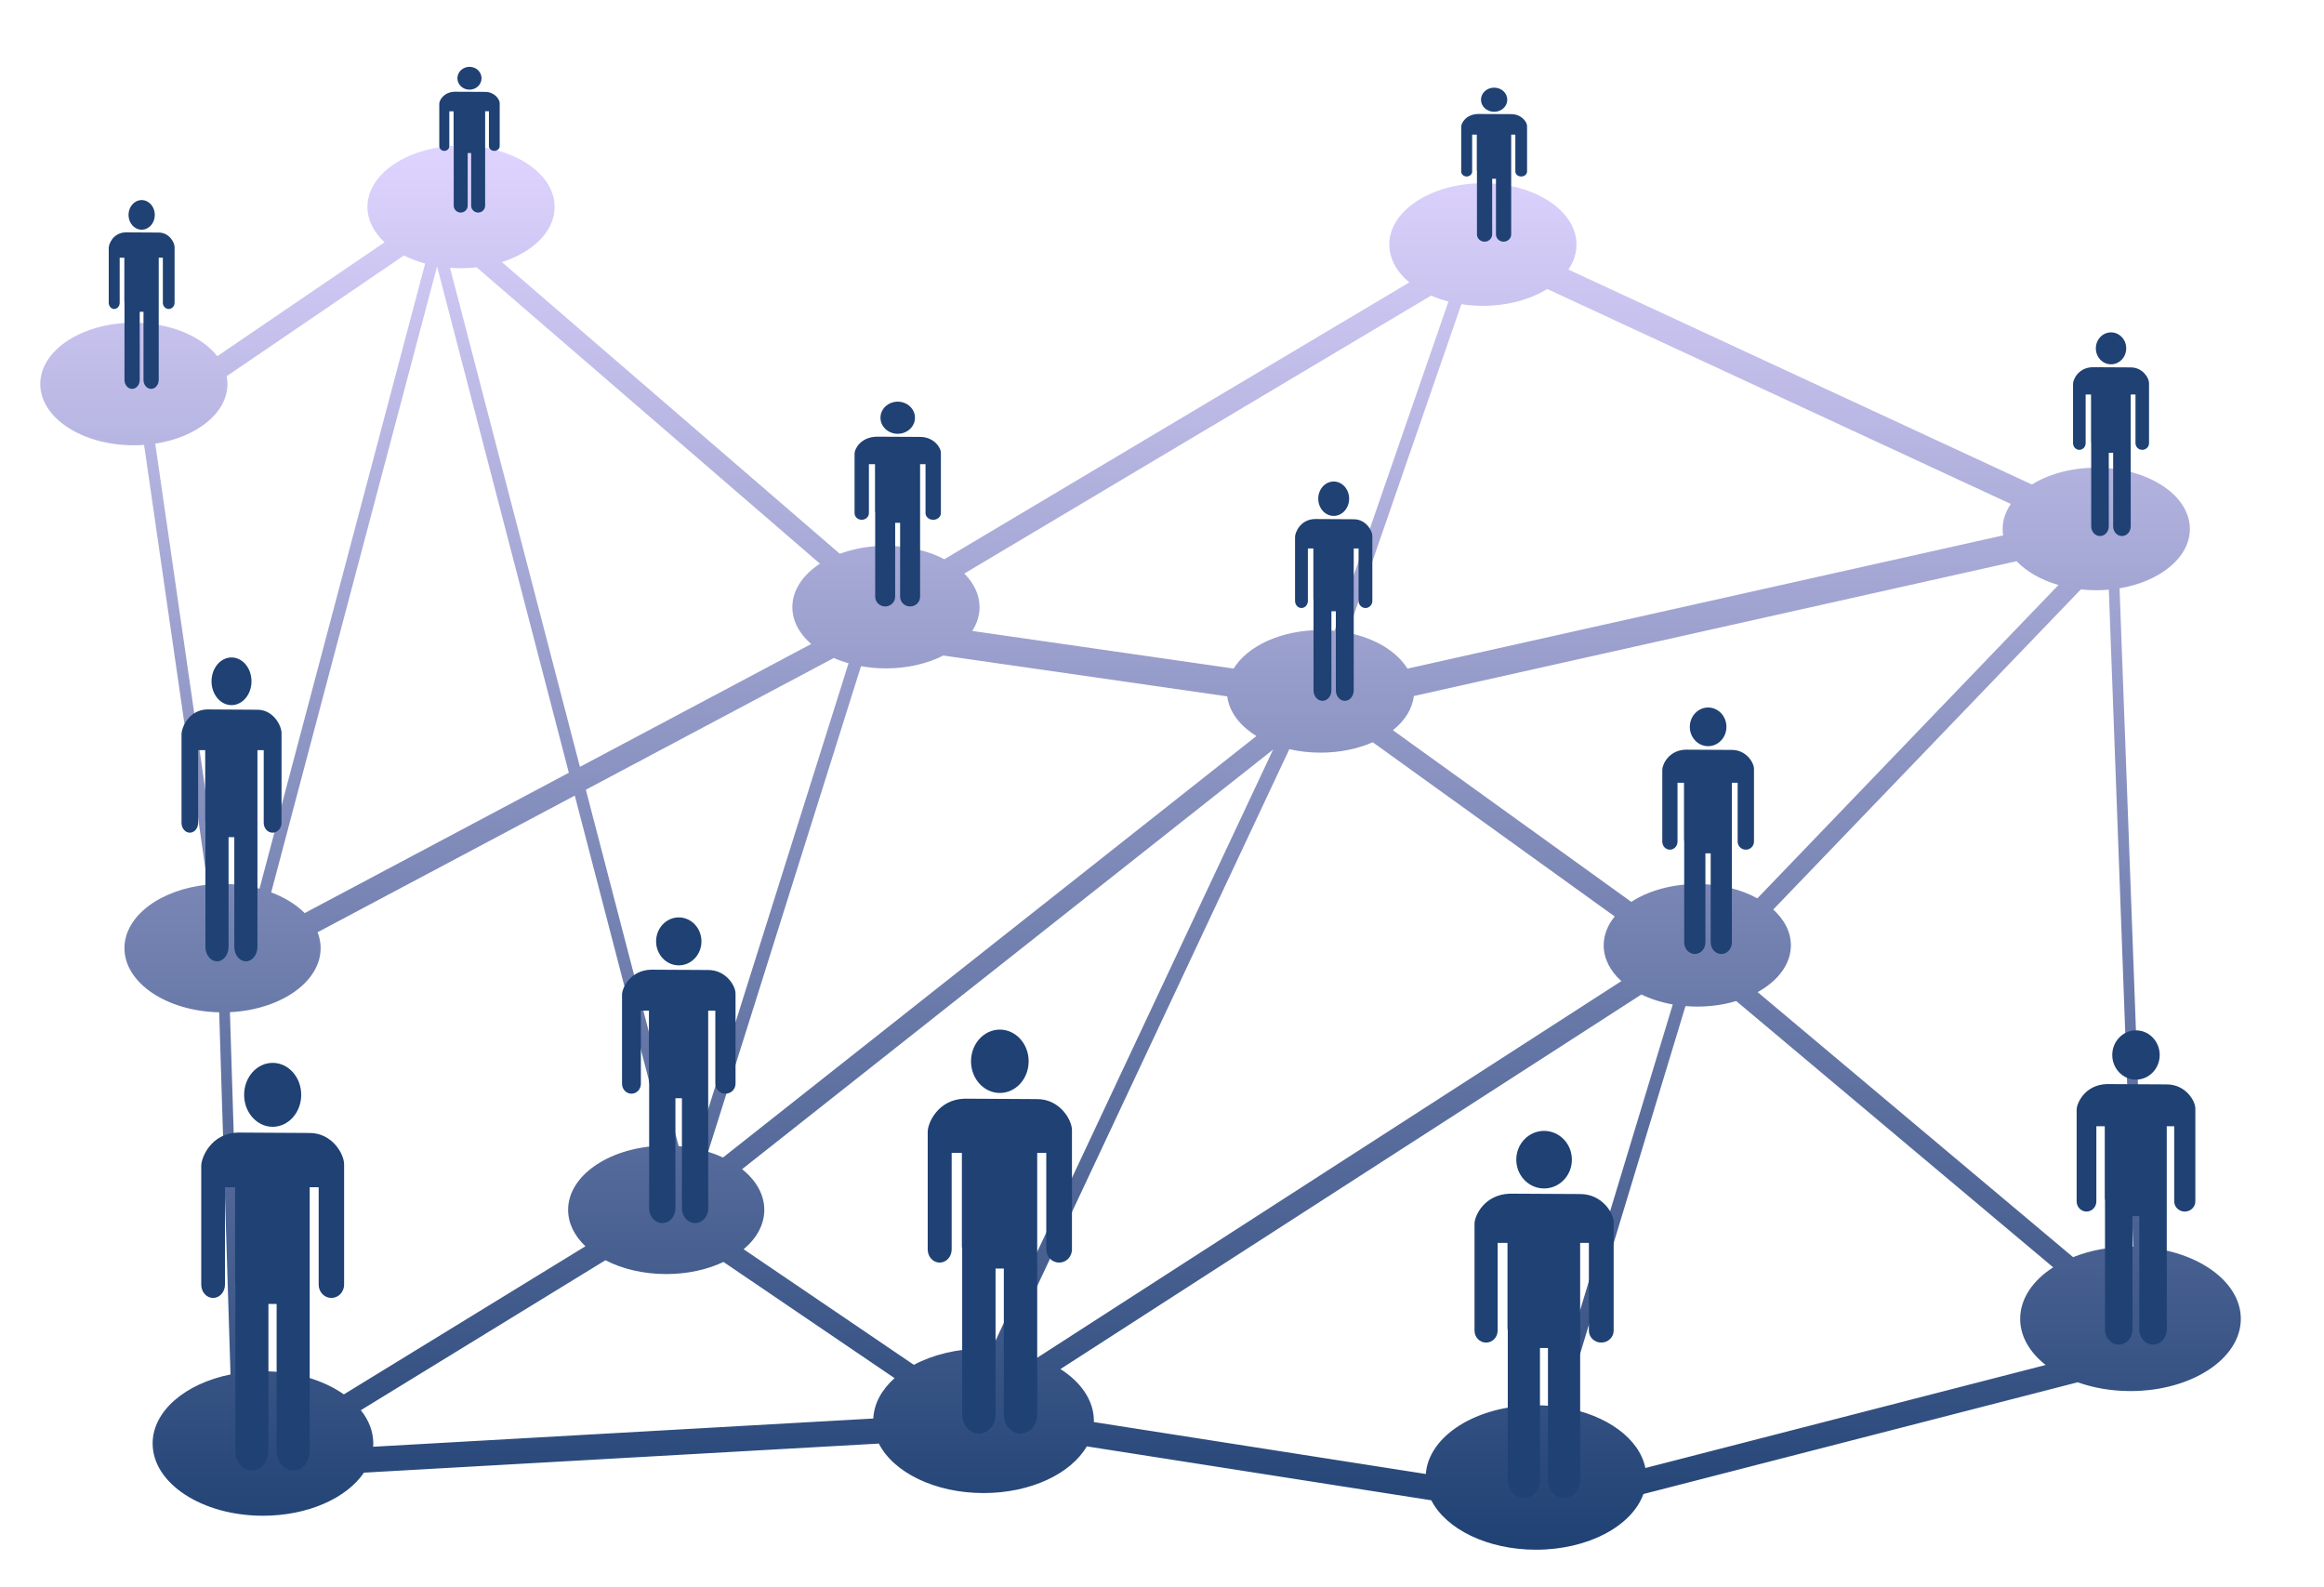 <?xml version="1.0" encoding="utf-8"?>
<!-- Generator: Adobe Illustrator 16.0.3, SVG Export Plug-In . SVG Version: 6.00 Build 0)  -->
<!DOCTYPE svg PUBLIC "-//W3C//DTD SVG 1.1//EN" "http://www.w3.org/Graphics/SVG/1.1/DTD/svg11.dtd">
<svg version="1.1" id="Layer_1" xmlns="http://www.w3.org/2000/svg" xmlns:xlink="http://www.w3.org/1999/xlink" x="0px" y="0px"
	 width="670.453px" height="457.813px" viewBox="0 0 670.453 457.813" enable-background="new 0 0 670.453 457.813"
	 xml:space="preserve">
<linearGradient id="SVGID_1_" gradientUnits="userSpaceOnUse" x1="161.033" y1="195.206" x2="161.033" y2="600.217" gradientTransform="matrix(1 0 0 1 168 -153.188)">
	<stop  offset="0" style="stop-color:#DFD4FF"/>
	<stop  offset="1" style="stop-color:#1F4173"/>
	<stop  offset="1" style="stop-color:#6E98FF"/>
</linearGradient>
<path fill="url(#SVGID_1_)" d="M618.518,359.756l-7.045-190.046c11.662-1.955,20.281-8.879,20.281-17.122
	c0-9.767-12.09-17.675-27.002-17.675c-7.193,0-13.729,1.842-18.566,4.843L452.453,77.75c1.508-2.202,2.354-4.644,2.354-7.213
	c0-9.762-12.088-17.676-27.002-17.676c-14.912,0-27.004,7.915-27.004,17.676c0,4.123,2.162,7.912,5.773,10.919L272.44,161.317
	c-4.619-2.417-10.475-3.869-16.85-3.869c-4.838,0-9.375,0.838-13.304,2.299L144.785,75.6c9.01-2.863,15.222-8.906,15.222-15.909
	c0-9.761-12.089-17.672-27.003-17.672c-14.913,0-27.003,7.911-27.003,17.672c0,3.796,1.833,7.311,4.942,10.19l-48.269,32.867
	c-4.467-5.732-13.561-9.656-24.059-9.656c-14.914,0-27.003,7.915-27.003,17.676c0,9.762,12.089,17.678,27.003,17.678
	c0.998,0,1.982-0.04,2.952-0.108l18.349,126.848c-13.595,1.358-24.014,9.039-24.014,18.313c0,10.021,12.149,18.176,27.327,18.512
	l3.271,104.46c-13.011,2.618-22.47,10.543-22.47,19.922c0,11.5,14.251,20.838,31.831,20.838c13.007,0,24.185-5.113,29.123-12.431
	l148.551-8.387c4.2,8.291,16.136,14.273,30.211,14.273c13.615,0,25.228-5.596,29.775-13.466l99.397,15.552
	c4.207,8.281,16.139,14.257,30.203,14.257c15.07,0,27.686-6.858,30.982-16.058l125.289-32.239c4.523,1.614,9.717,2.536,15.232,2.536
	c17.58,0,31.83-9.327,31.83-20.832C646.459,369.79,634.262,361.016,618.518,359.756z M615.404,359.61
	c-0.258-0.004-0.514-0.014-0.775-0.014c-6.064,0-11.736,1.113-16.563,3.039l-90.998-76.446c5.861-3.243,9.588-8.086,9.588-13.505
	c0-3.855-1.891-7.418-5.09-10.322l88.742-92.343c1.445,0.157,2.93,0.241,4.443,0.241c1.23,0,2.439-0.057,3.629-0.161L615.404,359.61
	z M443.123,405.362c-17.061,0-30.982,8.788-31.789,19.825l-95.771-14.981c0.003-0.121,0.014-0.229,0.014-0.35
	c0-5.855-3.699-11.146-9.644-14.937l167.604-108.05c2.678,1.302,5.732,2.285,9.043,2.875l-35.104,115.815
	C446.053,405.435,444.602,405.362,443.123,405.362z M104.104,406.782l70.555-43.256c4.823,2.494,10.911,3.989,17.537,3.989
	c6.172,0,11.878-1.294,16.528-3.489l49.352,33.514c-3.68,3.277-5.923,7.294-6.134,11.645l-144.285,8.142
	c0.02-0.308,0.036-0.616,0.036-0.931C107.692,412.926,106.391,409.658,104.104,406.782z M581.783,161.878
	c2.855,3.021,7.059,5.429,12.059,6.875l-86.857,90.38c-4.689-2.575-10.73-4.125-17.33-4.125c-7.428,0-14.156,1.964-19.039,5.146
	l-68.773-49.513c3.416-2.729,5.604-6.134,6.033-9.866L581.783,161.878z M467.748,283.013L299.233,391.649
	c-2.688-0.983-5.615-1.714-8.71-2.153l81.436-173.394c2.814,0.648,5.842,1.008,8.996,1.008c5.58,0,10.762-1.104,15.064-3.007
	l69.813,50.257c-2.025,2.479-3.182,5.313-3.182,8.324C462.65,276.542,464.545,280.107,467.748,283.013z M283.746,389.018
	c-7.625,0-14.622,1.755-20.104,4.685l-49.104-33.348c3.73-3.136,5.957-7.077,5.957-11.362c0-4.455-2.402-8.542-6.404-11.734
	L367.27,216.237L286.092,389.08C285.317,389.041,284.535,389.018,283.746,389.018z M354.049,200.876
	c0.557,4.498,3.682,8.52,8.418,11.436L208.581,333.893c-1.349-0.627-2.781-1.184-4.291-1.649l44.104-140.08
	c2.292,0.412,4.703,0.639,7.197,0.639c6.238,0,11.979-1.387,16.552-3.713L354.049,200.876z M244.797,191.329l-44.076,139.994
	c-1.592-0.325-3.246-0.563-4.944-0.705l-26.763-102.814l71.526-38.002C241.877,190.393,243.303,190.901,244.797,191.329z
	 M580.102,145.373c-1.508,2.204-2.354,4.645-2.354,7.216c0,0.627,0.053,1.238,0.148,1.847l-171.867,38.438
	c-3.021-4.951-9.361-8.797-17.223-10.354l32.789-94.776c1.992,0.305,4.068,0.471,6.207,0.471c7.193,0,13.729-1.848,18.566-4.85
	L580.102,145.373z M412.859,85.263c1.563,0.68,3.236,1.253,5.004,1.71l-32.859,94.979c-1.32-0.131-2.674-0.199-4.049-0.199
	c-11.355,0-21.07,4.594-25.061,11.099l-75.417-10.851c1.363-2.113,2.115-4.439,2.115-6.871c0-3.574-1.625-6.901-4.409-9.68
	L412.859,85.263z M236.551,162.596c-4.918,3.2-7.965,7.632-7.965,12.534c0,3.994,2.025,7.675,5.438,10.635l-66.725,35.445
	L129.826,77.245c1.042,0.081,2.102,0.125,3.178,0.125c1.538,0,3.042-0.088,4.51-0.251L236.551,162.596z M87.906,263.389
	c-2.451-2.457-5.768-4.511-9.668-5.968l47.85-180.573l38.019,146.06L87.906,263.389z M44.786,127.975
	c11.938-1.828,20.832-8.836,20.832-17.208c0-0.763-0.082-1.517-0.227-2.254l51.14-34.816c1.864,0.937,3.918,1.728,6.123,2.326
	L74.87,256.342c-3.293-0.877-6.894-1.366-10.669-1.366c-0.349,0-0.695,0.009-1.042,0.018L44.786,127.975z M66.33,291.971
	c14.634-0.715,26.169-8.708,26.169-18.472c0-1.582-0.305-3.117-0.875-4.584l74.198-39.418l26.282,100.969
	c-15.586,0.035-28.206,8.313-28.206,18.525c0,3.9,1.847,7.521,4.994,10.507l-69.693,42.727c-5.813-4.1-14.114-6.675-23.336-6.675
	c-2.149,0-4.246,0.141-6.274,0.408L66.33,291.971z M474.672,423.461c-1.693-8.465-11.145-15.333-23.529-17.438l35.104-115.81
	c1.115,0.091,2.254,0.144,3.408,0.144c4.008,0,7.809-0.574,11.229-1.6l91.438,76.814c-5.873,3.784-9.52,9.042-9.52,14.865
	c0,5.057,2.762,9.706,7.35,13.307L474.672,423.461z"/>
<g>
	<path fill="#1F4173" d="M299.227,317.046l-20.968-0.12c-7.756,0.242-10.623,7.118-10.623,9.511v0.332v1.452v32.188
		c0,2.102,1.548,3.799,3.452,3.799c1.917,0,3.46-1.697,3.46-3.799v-27.854h2.948v26.693c0,0.363,0.031,0.714,0.087,1.066v47.675
		c0,3.057,2.15,5.541,4.815,5.541c2.657,0,4.812-2.484,4.812-5.541v-42.066h2.389v42.066c0,3.057,2.153,5.541,4.815,5.541
		c2.663,0,4.813-2.484,4.813-5.541v-48.741v-0.305v-26.389h2.616v27.854c0,2.102,1.657,3.799,3.702,3.799
		c2.05,0,3.708-1.697,3.708-3.799V328.22v-1.452v-0.773C309.252,323.073,305.782,317.046,299.227,317.046z"/>
	<ellipse fill="#1F4173" cx="288.443" cy="306.137" rx="8.313" ry="9.138"/>
</g>
<g>
	<path fill="#1F4173" d="M204.305,279.805l-16.497-0.09c-6.102,0.182-8.357,5.385-8.357,7.194v0.251v1.099v24.354
		c0,1.591,1.217,2.873,2.716,2.873c1.507,0,2.721-1.282,2.721-2.873v-21.074h2.32v20.197c0,0.272,0.025,0.539,0.068,0.805v36.073
		c0,2.313,1.693,4.191,3.79,4.191c2.09,0,3.786-1.88,3.786-4.191v-31.827h1.878v31.827c0,2.313,1.694,4.191,3.789,4.191
		s3.786-1.88,3.786-4.191v-36.878v-0.231v-19.966h2.058v21.074c0,1.591,1.303,2.873,2.912,2.873c1.614,0,2.917-1.282,2.917-2.873
		v-24.354v-1.099v-0.585C212.191,284.365,209.462,279.805,204.305,279.805z"/>
	<ellipse fill="#1F4173" cx="195.82" cy="271.55" rx="6.542" ry="6.915"/>
</g>
<g>
	<path fill="#1F4173" d="M89.343,326.82l-20.766-0.122c-7.682,0.242-10.521,7.182-10.521,9.596v0.333v1.467v32.479
		c0,2.121,1.532,3.832,3.418,3.832c1.899,0,3.427-1.711,3.427-3.832v-28.106h2.92v26.936c0,0.365,0.031,0.719,0.086,1.074v48.108
		c0,3.084,2.13,5.588,4.77,5.588c2.631,0,4.765-2.504,4.765-5.588v-42.448h2.366v42.448c0,3.084,2.132,5.588,4.769,5.588
		c2.636,0,4.766-2.504,4.766-5.588v-49.184v-0.31v-26.626h2.591v28.106c0,2.121,1.64,3.832,3.666,3.832
		c2.03,0,3.671-1.711,3.671-3.832v-32.479v-1.467v-0.778C99.271,332.901,95.835,326.82,89.343,326.82z"/>
	<ellipse fill="#1F4173" cx="78.663" cy="315.812" rx="8.233" ry="9.221"/>
</g>
<g>
	<path fill="#1F4173" d="M74.269,204.73l-14.539-0.09c-5.378,0.181-7.365,5.354-7.365,7.153v0.249v1.093v24.208
		c0,1.583,1.072,2.857,2.393,2.857c1.329,0,2.4-1.274,2.4-2.857v-20.949h2.044v20.076c0,0.272,0.021,0.535,0.06,0.802v35.857
		c0,2.298,1.491,4.167,3.34,4.167c1.842,0,3.336-1.87,3.336-4.167v-31.64h1.657v31.64c0,2.298,1.492,4.167,3.337,4.167
		c1.847,0,3.337-1.87,3.337-4.167v-36.658v-0.23v-19.846h1.813v20.949c0,1.583,1.148,2.857,2.566,2.857
		c1.422,0,2.571-1.274,2.571-2.857v-24.208v-1.093v-0.582C81.219,209.264,78.813,204.73,74.269,204.73z"/>
	<ellipse fill="#1F4173" cx="66.791" cy="196.525" rx="5.764" ry="6.874"/>
</g>
<g>
	<path fill="#1F4173" d="M45.79,67.084l-9.569-0.057c-3.54,0.112-4.848,3.327-4.848,4.445v0.154v0.679v15.043
		c0,0.982,0.706,1.775,1.575,1.775c0.875,0,1.579-0.793,1.579-1.775V74.332h1.346v12.475c0,0.168,0.015,0.332,0.04,0.498v22.281
		c0,1.428,0.981,2.589,2.198,2.589c1.213,0,2.196-1.162,2.196-2.589V89.925h1.09v19.661c0,1.428,0.982,2.589,2.197,2.589
		c1.216,0,2.196-1.162,2.196-2.589V86.807v-0.143V74.332h1.193v13.017c0,0.982,0.756,1.775,1.69,1.775
		c0.936,0,1.692-0.793,1.692-1.775V72.305v-0.679v-0.36C50.365,69.901,48.781,67.084,45.79,67.084z"/>
	<ellipse fill="#1F4173" cx="40.868" cy="61.986" rx="3.793" ry="4.271"/>
</g>
<g>
	<path fill="#1F4173" d="M139.957,26.507l-8.78-0.043c-3.248,0.086-4.448,2.567-4.448,3.431v0.119v0.524v11.613
		c0,0.758,0.647,1.37,1.445,1.37c0.803,0,1.449-0.612,1.449-1.37V32.102h1.235v9.631c0,0.129,0.013,0.255,0.037,0.384v17.202
		c0,1.101,0.9,1.998,2.016,1.998c1.113,0,2.016-0.897,2.016-1.998v-15.18h0.999v15.179c0,1.101,0.902,1.998,2.017,1.998
		c1.116,0,2.016-0.897,2.016-1.998V41.732v-0.11v-9.521h1.095V42.15c0,0.758,0.693,1.37,1.55,1.37c0.858,0,1.553-0.612,1.553-1.37
		V30.538v-0.524v-0.278C144.155,28.682,142.702,26.507,139.957,26.507z"/>
	<ellipse fill="#1F4173" cx="135.441" cy="22.572" rx="3.481" ry="3.297"/>
</g>
<g>
	<path fill="#1F4173" d="M455.855,344.432l-20.223-0.109c-7.48,0.219-10.246,6.466-10.246,8.641v0.301v1.32v29.244
		c0,1.911,1.492,3.452,3.329,3.452c1.852,0,3.338-1.541,3.338-3.452v-25.306h2.843v24.252c0,0.329,0.03,0.647,0.085,0.968v43.317
		c0,2.776,2.073,5.033,4.646,5.033c2.561,0,4.639-2.257,4.639-5.033v-38.22h2.306v38.219c0,2.776,2.075,5.033,4.644,5.033
		s4.643-2.257,4.643-5.033v-44.285v-0.276v-23.977h2.522v25.307c0,1.911,1.597,3.452,3.569,3.452c1.978,0,3.576-1.541,3.576-3.452
		v-29.244v-1.32v-0.702C465.524,349.907,462.177,344.432,455.855,344.432z"/>
	<ellipse fill="#1F4173" cx="445.455" cy="334.519" rx="8.019" ry="8.303"/>
</g>
<g>
	<path fill="#1F4173" d="M499.633,216.322l-13.326-0.073c-4.931,0.146-6.752,4.342-6.752,5.802v0.202v0.887v19.639
		c0,1.285,0.982,2.318,2.193,2.318c1.22,0,2.2-1.033,2.2-2.318v-16.995h1.873v16.289c0,0.22,0.019,0.435,0.056,0.649v29.092
		c0,1.865,1.367,3.381,3.061,3.381c1.688,0,3.059-1.516,3.059-3.381v-25.668h1.52v25.668c0,1.865,1.368,3.381,3.06,3.381
		s3.06-1.516,3.06-3.381v-29.742v-0.188v-16.102h1.662v16.996c0,1.283,1.052,2.318,2.354,2.318c1.303,0,2.355-1.035,2.355-2.318
		v-19.64v-0.887v-0.471C506.004,220.001,503.798,216.322,499.633,216.322z"/>
	<ellipse fill="#1F4173" cx="492.778" cy="209.666" rx="5.282" ry="5.576"/>
</g>
<g>
	<path fill="#1F4173" d="M614.696,105.982l-11.047-0.059c-4.087,0.122-5.598,3.587-5.598,4.794v0.166v0.733v16.225
		c0,1.061,0.814,1.915,1.818,1.915c1.011,0,1.823-0.854,1.823-1.915v-14.04h1.554v13.456c0,0.182,0.016,0.359,0.046,0.537v24.033
		c0,1.542,1.133,2.792,2.537,2.792c1.398,0,2.535-1.251,2.535-2.792v-21.206h1.259v21.206c0,1.542,1.134,2.792,2.536,2.792
		s2.535-1.251,2.535-2.792v-24.57v-0.154v-13.302h1.378v14.04c0,1.061,0.871,1.915,1.948,1.915c1.082,0,1.954-0.854,1.954-1.915
		v-16.225v-0.733v-0.389C619.979,109.022,618.149,105.982,614.696,105.982z"/>
	<ellipse fill="#1F4173" cx="609.014" cy="100.484" rx="4.381" ry="4.606"/>
</g>
<g>
	<path fill="#1F4173" d="M435.969,32.925l-9.571-0.044c-3.544,0.092-4.853,2.713-4.853,3.626v0.126v0.555V49.46
		c0,0.803,0.706,1.449,1.574,1.449c0.878,0,1.583-0.646,1.583-1.449V38.84h1.345v10.177c0,0.139,0.014,0.271,0.041,0.407v18.179
		c0,1.166,0.981,2.111,2.197,2.111c1.213,0,2.197-0.946,2.197-2.111V51.562h1.09v16.041c0,1.166,0.982,2.111,2.196,2.111
		c1.219,0,2.199-0.946,2.199-2.111V49.017v-0.116V38.84h1.194v10.619c0,0.803,0.755,1.449,1.688,1.449
		c0.938,0,1.694-0.646,1.694-1.449V37.187v-0.555v-0.293C440.545,35.225,438.961,32.925,435.969,32.925z"/>
	<ellipse fill="#1F4173" cx="431.044" cy="28.767" rx="3.796" ry="3.484"/>
</g>
<g>
	<path fill="#1F4173" d="M390.537,149.782l-11.236-0.064c-4.158,0.13-5.693,3.863-5.693,5.163v0.179v0.789v17.475
		c0,1.142,0.83,2.062,1.851,2.062c1.028,0,1.854-0.92,1.854-2.062v-15.122h1.58v14.491c0,0.197,0.017,0.388,0.047,0.579v25.883
		c0,1.66,1.151,3.009,2.58,3.009c1.424,0,2.58-1.349,2.58-3.009v-22.837h1.278v22.837c0,1.66,1.154,3.009,2.581,3.009
		s2.578-1.349,2.578-3.009v-26.462v-0.166v-14.325h1.402v15.122c0,1.142,0.888,2.062,1.983,2.062c1.099,0,1.986-0.92,1.986-2.062
		v-17.475v-0.789v-0.419C395.91,153.056,394.05,149.782,390.537,149.782z"/>
	<ellipse fill="#1F4173" cx="384.758" cy="143.859" rx="4.456" ry="4.961"/>
</g>
<g>
	<path fill="#1F4173" d="M265.438,126.029l-12.547-0.061c-4.643,0.122-6.358,3.607-6.358,4.821v0.168v0.735v16.318
		c0,1.065,0.925,1.926,2.064,1.926c1.149,0,2.072-0.86,2.072-1.926v-14.12h1.764v13.531c0,0.184,0.019,0.362,0.052,0.541v24.168
		c0,1.551,1.286,2.81,2.882,2.81c1.589,0,2.88-1.259,2.88-2.81v-21.325h1.429v21.325c0,1.551,1.289,2.81,2.882,2.81
		c1.593,0,2.88-1.259,2.88-2.81v-24.709v-0.154V133.89h1.565v14.121c0,1.065,0.992,1.926,2.216,1.926
		c1.227,0,2.218-0.86,2.218-1.926v-16.318v-0.735v-0.392C271.438,129.084,269.361,126.029,265.438,126.029z"/>
	<ellipse fill="#1F4173" cx="258.984" cy="120.498" rx="4.977" ry="4.633"/>
</g>
<g>
	<path fill="#1F4173" d="M625.086,312.806l-17.254-0.092c-6.383,0.188-8.742,5.535-8.742,7.397v0.257v1.129v25.035
		c0,1.634,1.273,2.954,2.842,2.954c1.577,0,2.848-1.319,2.848-2.954v-21.664h2.425v20.762c0,0.281,0.025,0.555,0.072,0.829v37.081
		c0,2.377,1.77,4.31,3.964,4.31c2.185,0,3.958-1.933,3.958-4.31v-32.718h1.966v32.718c0,2.377,1.771,4.31,3.964,4.31
		c2.19,0,3.959-1.933,3.959-4.31v-37.91v-0.238v-20.522h2.152v21.664c0,1.634,1.36,2.954,3.045,2.954
		c1.688,0,3.052-1.319,3.052-2.954v-25.035v-1.129v-0.603C633.335,317.494,630.479,312.806,625.086,312.806z"/>
	<ellipse fill="#1F4173" cx="616.212" cy="304.322" rx="6.842" ry="7.108"/>
</g>
</svg>
